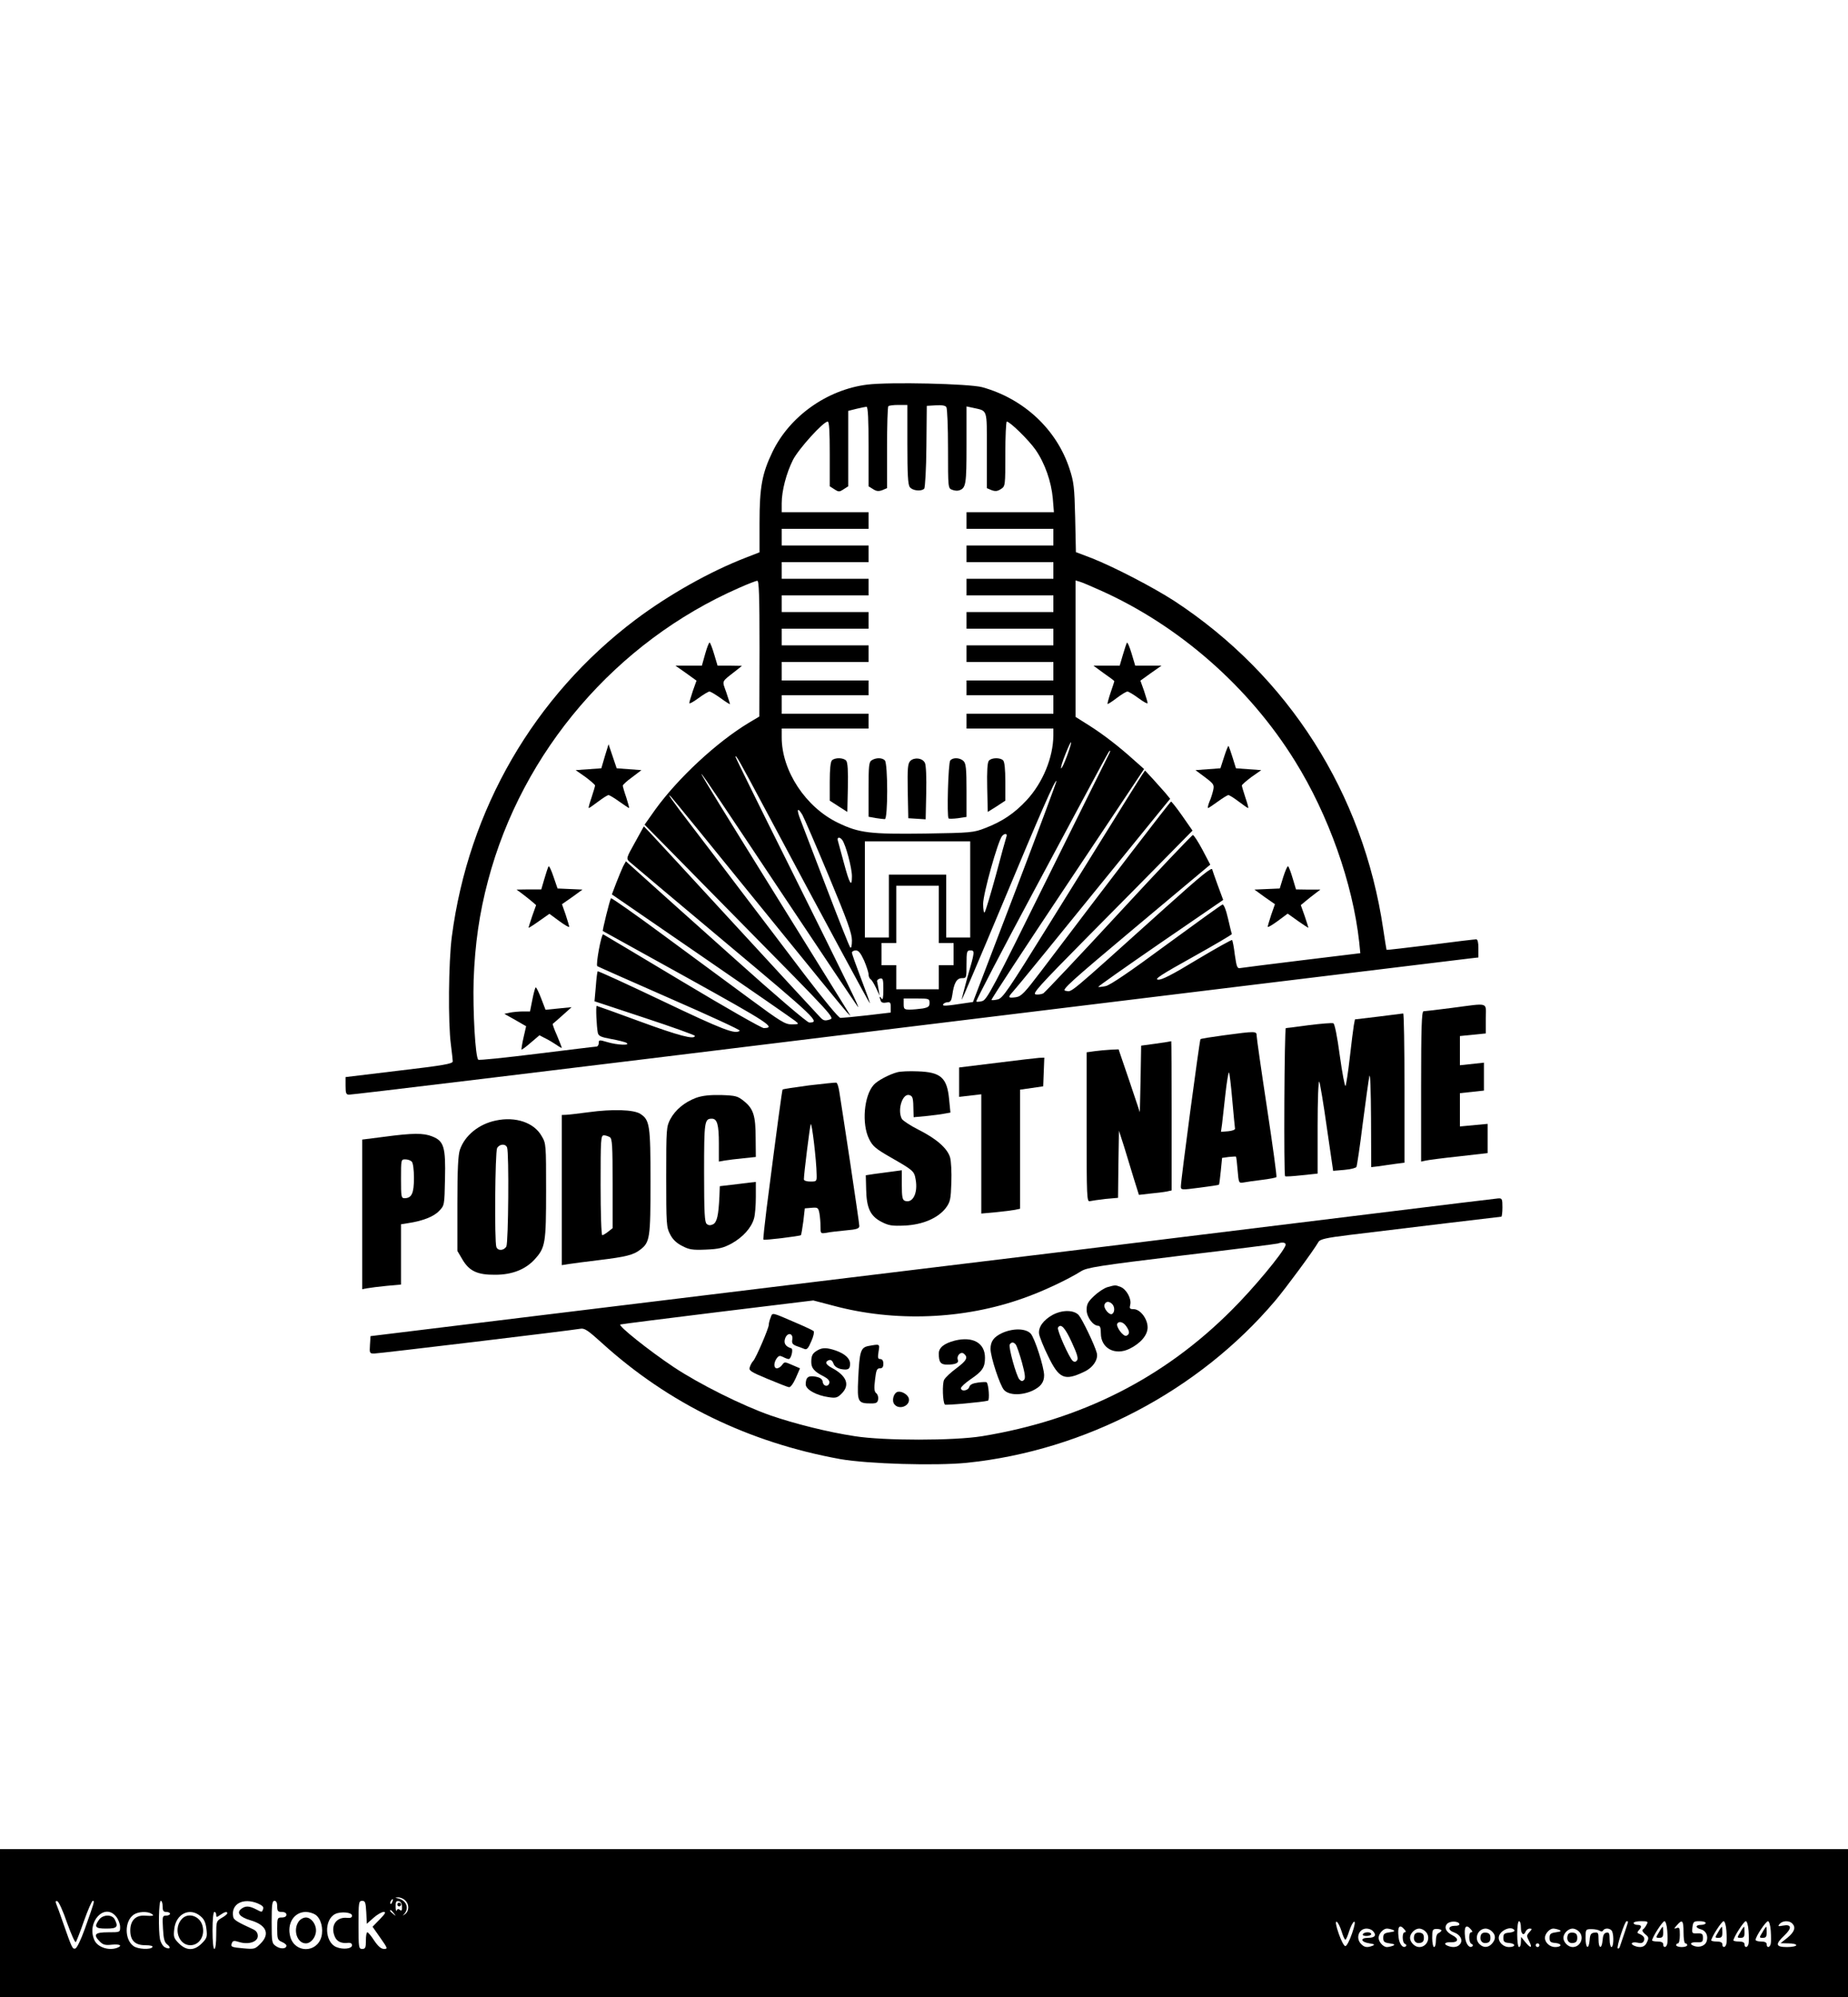 <?xml version="1.0" standalone="no"?>
<!DOCTYPE svg PUBLIC "-//W3C//DTD SVG 20010904//EN"
 "http://www.w3.org/TR/2001/REC-SVG-20010904/DTD/svg10.dtd">
<svg version="1.0" xmlns="http://www.w3.org/2000/svg"
 width="1000pt" height="1080pt" viewBox="0 0 1000 1080"
 preserveAspectRatio="xMidYMid meet">

<g transform="translate(0,1080) scale(0.1,-0.1)"
fill="#000000" stroke="none">
<path d="M4693 8720 c-217 -27 -420 -171 -513 -364 -56 -116 -70 -190 -70
-382 l0 -161 -72 -28 c-195 -75 -419 -201 -600 -337 -548 -413 -903 -1025
-993 -1713 -18 -137 -21 -467 -5 -585 5 -41 10 -82 10 -90 0 -13 -51 -22 -290
-50 l-290 -35 0 -47 c0 -41 3 -48 19 -48 21 0 966 114 2851 345 1252 153 3154
385 3208 391 l52 6 0 49 c0 33 -4 49 -12 49 -7 0 -119 -13 -248 -30 -129 -16
-235 -28 -237 -27 -1 2 -9 52 -18 112 -108 734 -512 1369 -1129 1774 -116 75
-324 183 -447 232 l-87 33 -4 186 c-4 167 -7 193 -31 266 -70 213 -248 378
-472 440 -71 19 -502 29 -622 14z m217 -323 c0 -161 3 -218 13 -231 14 -20 62
-25 78 -9 5 5 11 107 12 229 l2 219 49 3 c32 2 52 -1 57 -10 5 -7 9 -109 9
-226 0 -211 0 -213 23 -221 12 -5 29 -6 37 -3 37 12 40 32 40 245 l0 209 33
-7 c83 -19 77 0 77 -230 l0 -205 26 -11 c20 -7 32 -6 50 6 24 15 24 18 24 190
0 96 4 175 8 175 17 0 120 -101 156 -153 50 -72 85 -172 93 -263 l6 -74 -237
0 -236 0 0 -45 0 -45 235 0 235 0 0 -45 0 -45 -235 0 -235 0 0 -45 0 -45 235
0 235 0 0 -45 0 -45 -235 0 -235 0 0 -45 0 -45 235 0 235 0 0 -45 0 -45 -235
0 -235 0 0 -45 0 -45 235 0 235 0 0 -45 0 -45 -235 0 -235 0 0 -45 0 -45 235
0 235 0 0 -50 0 -50 -235 0 -235 0 0 -40 0 -40 235 0 235 0 0 -50 0 -50 -235
0 -235 0 0 -40 0 -40 235 0 235 0 0 -37 c-1 -120 -57 -256 -145 -351 -66 -71
-132 -115 -223 -150 -64 -25 -77 -26 -325 -30 -300 -4 -358 3 -472 58 -175 84
-305 281 -305 462 l0 48 235 0 235 0 0 40 0 40 -235 0 -235 0 0 50 0 50 235 0
235 0 0 40 0 40 -235 0 -235 0 0 50 0 50 235 0 235 0 0 45 0 45 -235 0 -235 0
0 45 0 45 235 0 235 0 0 45 0 45 -235 0 -235 0 0 45 0 45 235 0 235 0 0 45 0
45 -235 0 -235 0 0 45 0 45 235 0 235 0 0 45 0 45 -235 0 -235 0 0 45 0 45
235 0 235 0 0 45 0 45 -235 0 -235 0 0 48 c0 68 25 163 61 235 31 60 164 207
188 207 8 0 11 -53 11 -175 l0 -175 25 -16 c23 -15 27 -15 50 0 l25 16 0 204
0 204 44 11 c25 6 50 11 55 11 8 0 11 -71 11 -215 l0 -215 24 -15 c18 -12 30
-13 50 -6 l26 11 0 218 c0 120 3 222 7 225 3 4 28 7 55 7 l48 0 0 -213z m-800
-1104 l-1 -368 -57 -34 c-173 -104 -383 -299 -506 -469 l-58 -82 515 -523
c515 -522 515 -522 486 -531 -26 -8 -34 -6 -53 15 -13 13 -218 236 -456 494
-238 259 -447 485 -464 503 l-32 33 -48 -87 c-47 -84 -48 -87 -30 -104 11 -10
245 -207 521 -438 492 -412 513 -432 452 -432 -11 0 -182 146 -406 347 -214
191 -433 387 -487 436 l-99 89 -15 -27 c-7 -15 -24 -55 -37 -89 l-24 -63 486
-334 c268 -184 496 -342 507 -351 21 -17 20 -17 -19 -18 -37 0 -59 14 -230
140 -105 77 -315 232 -467 344 -153 113 -280 202 -282 198 -7 -11 -47 -174
-44 -177 2 -1 209 -116 461 -255 438 -243 478 -269 410 -270 -12 0 -210 113
-440 251 -230 138 -423 253 -429 256 -10 3 -41 -164 -32 -172 2 -2 178 -80
390 -173 213 -93 385 -172 381 -176 -22 -22 -92 5 -417 160 -191 91 -350 164
-352 161 -2 -2 -7 -40 -10 -83 l-7 -79 272 -90 c149 -49 271 -93 271 -97 0
-22 -85 0 -295 77 -127 47 -234 85 -236 85 -6 0 -1 -112 6 -146 4 -17 17 -23
72 -33 38 -7 75 -16 83 -21 24 -15 -49 -12 -103 4 -44 13 -47 13 -47 -5 0 -10
-6 -19 -12 -19 -7 0 -152 -18 -323 -39 -170 -21 -313 -36 -317 -32 -16 15 -30
265 -25 431 7 194 31 362 78 538 185 700 694 1292 1359 1583 47 21 91 38 98
38 9 1 12 -79 12 -366z m1845 314 c425 -190 804 -522 1052 -922 182 -292 313
-662 348 -980 l6 -60 -313 -38 c-172 -21 -322 -40 -334 -42 -19 -4 -22 2 -32
71 -5 42 -12 78 -15 80 -2 3 -88 -45 -190 -106 -135 -82 -192 -111 -211 -108
-21 2 17 27 188 122 118 66 214 122 212 125 -2 3 -11 41 -21 84 -11 48 -23 77
-30 75 -7 -2 -143 -100 -304 -218 -195 -144 -304 -218 -328 -223 -20 -4 -38
-6 -40 -4 -2 2 150 109 336 237 l340 233 -30 81 c-16 44 -29 81 -29 83 0 17
-55 -27 -252 -204 -553 -497 -504 -456 -543 -451 -23 3 27 48 379 343 l405
339 -42 80 c-23 43 -46 79 -52 80 -5 0 -186 -190 -401 -423 -216 -234 -400
-428 -408 -433 -9 -5 -28 -8 -41 -6 -21 3 15 43 277 308 166 168 363 366 437
442 l134 136 -55 79 c-30 43 -58 78 -61 78 -5 0 -338 -434 -704 -918 -89 -117
-106 -135 -135 -140 -44 -6 -46 -2 -16 31 21 23 166 200 791 970 l59 72 -27
33 c-15 17 -46 52 -68 76 l-41 44 -15 -22 c-16 -24 -47 -73 -500 -803 -226
-364 -255 -407 -282 -413 -17 -4 -32 -5 -34 -3 -3 2 182 284 411 627 l415 622
-52 46 c-83 75 -167 140 -246 190 l-73 46 0 369 0 369 23 -7 c12 -3 63 -25
112 -47z m-181 -895 c-15 -40 -29 -70 -32 -67 -3 3 7 37 23 76 36 91 43 84 9
-9z m226 8 c-5 -10 -156 -313 -334 -673 -293 -593 -326 -655 -351 -661 -15 -4
-30 -5 -32 -2 -3 3 137 272 312 598 413 771 406 758 411 758 3 0 0 -9 -6 -20z
m-1861 -293 c321 -602 566 -1055 568 -1053 2 1 -20 61 -47 132 -27 71 -50 135
-50 142 0 6 9 12 21 12 15 0 26 -14 45 -55 13 -31 24 -64 24 -75 0 -10 5 -22
11 -26 6 -3 19 -25 30 -48 l19 -41 -6 35 c-3 19 -7 39 -8 44 0 6 7 12 17 14
15 3 17 -5 17 -60 0 -44 -3 -59 -10 -48 -11 17 -13 10 -4 -13 3 -9 14 -12 30
-9 21 4 24 1 24 -25 l0 -29 -127 -15 c-71 -8 -136 -14 -145 -14 -10 0 -87 94
-195 235 -98 129 -250 330 -338 445 -87 116 -209 275 -270 355 -112 146 -143
191 -113 160 8 -8 221 -269 473 -580 252 -311 467 -574 478 -585 l20 -20 -17
28 c-9 15 -184 296 -388 625 -540 870 -540 871 22 27 227 -341 417 -624 422
-630 13 -13 -41 98 -379 778 -156 312 -283 570 -283 574 0 16 22 -23 159 -280z
m1354 -450 l-228 -596 -35 -5 c-116 -18 -133 -18 -126 -7 4 6 15 11 25 11 14
0 20 10 24 38 9 66 24 92 52 92 25 0 25 1 25 75 0 68 2 75 20 75 26 0 26 -4
-15 -145 -18 -66 -32 -121 -31 -122 1 -2 101 232 221 519 206 494 284 672 292
665 2 -2 -99 -272 -224 -600z m-1151 416 c9 -16 73 -164 142 -329 102 -245
126 -311 126 -350 0 -29 -4 -44 -9 -38 -5 5 -63 151 -129 324 -66 173 -130
339 -141 368 -22 56 -16 70 11 25z m1104 -118 c-3 -8 -29 -102 -57 -208 -29
-105 -56 -196 -61 -201 -4 -6 -8 15 -8 46 0 55 79 336 102 366 14 17 31 15 24
-3z m-889 -17 c19 -24 53 -151 53 -197 0 -64 -13 -42 -44 74 -15 55 -29 108
-32 118 -6 20 9 23 23 5z m693 -268 l0 -260 -65 0 -65 0 0 170 0 170 -155 0
-155 0 0 -170 0 -170 -65 0 -65 0 0 260 0 260 285 0 285 0 0 -260z m-170 -135
l0 -155 40 0 40 0 0 -60 0 -60 -40 0 -40 0 0 -65 0 -65 -115 0 -115 0 0 65 0
65 -40 0 -40 0 0 60 0 60 40 0 40 0 0 155 0 155 115 0 115 0 0 -155z m-50
-479 c0 -19 -6 -24 -37 -30 -21 -3 -53 -6 -70 -6 -30 0 -33 3 -33 30 l0 30 70
0 c67 0 70 -1 70 -24z"/>
<path d="M4502 6688 c-8 -8 -12 -48 -12 -115 l0 -103 48 -31 47 -30 3 132 c2
88 -1 136 -9 145 -14 17 -61 18 -77 2z"/>
<path d="M4718 6689 c-16 -9 -18 -28 -18 -158 l0 -148 38 -7 c20 -3 43 -6 50
-6 17 0 17 301 0 318 -15 15 -47 15 -70 1z"/>
<path d="M4926 6685 c-14 -15 -16 -38 -14 -163 l3 -147 47 -3 47 -3 3 142 c2
84 -1 151 -7 163 -13 27 -57 32 -79 11z"/>
<path d="M5142 6687 c-11 -13 -19 -303 -9 -313 3 -3 26 -2 51 1 l46 7 0 143
c0 117 -3 146 -16 159 -19 19 -58 21 -72 3z"/>
<path d="M5351 6686 c-8 -9 -11 -57 -9 -145 l3 -132 48 30 47 31 0 103 c0 67
-4 107 -12 115 -16 16 -63 15 -77 -2z"/>
<path d="M3816 7264 l-18 -64 -72 0 -71 0 57 -40 57 -41 -20 -56 c-10 -31 -19
-60 -19 -65 0 -6 22 6 49 26 27 20 54 36 60 36 6 0 33 -16 61 -36 27 -20 50
-34 50 -32 0 3 -9 31 -20 64 -23 66 -29 53 51 116 l34 27 -66 1 -66 0 -18 60
c-10 34 -21 63 -25 65 -3 2 -14 -25 -24 -61z"/>
<path d="M3273 6710 l-19 -65 -69 -5 -70 -5 53 -37 c28 -21 52 -42 52 -46 0
-5 -9 -34 -19 -65 -11 -32 -18 -57 -15 -57 3 0 26 16 51 35 25 19 50 35 56 35
5 0 32 -16 58 -35 27 -19 51 -35 53 -35 2 0 -5 25 -15 57 -11 31 -19 60 -19
64 0 5 23 26 51 46 l50 38 -67 5 -67 5 -22 65 -22 65 -20 -65z"/>
<path d="M2968 6114 c-3 -5 -13 -35 -22 -66 l-17 -58 -67 0 -67 -1 30 -22 c16
-12 40 -31 53 -42 l23 -20 -21 -59 c-11 -33 -20 -61 -20 -63 0 -3 25 13 56 35
l57 40 53 -39 c30 -22 54 -36 54 -31 0 5 -9 34 -19 65 l-20 57 56 39 55 40
-68 3 -67 3 -22 64 c-12 36 -24 61 -27 55z"/>
<path d="M2881 5395 l-13 -65 -38 0 c-21 0 -52 -3 -69 -6 l-32 -7 59 -33 59
-34 -14 -61 c-8 -34 -12 -63 -11 -65 2 -2 25 15 50 37 l47 40 33 -17 c18 -9
45 -25 61 -36 15 -11 27 -17 27 -14 0 2 -12 32 -26 66 -15 33 -25 62 -23 63 2
1 26 22 53 46 l49 44 -71 -7 -70 -7 -23 60 c-13 34 -26 61 -30 61 -3 0 -11
-29 -18 -65z"/>
<path d="M6098 7324 c-3 -5 -13 -35 -22 -66 l-17 -58 -71 0 -71 0 56 -41 c32
-22 57 -41 57 -43 0 -2 -9 -29 -20 -61 -11 -32 -18 -60 -17 -62 2 -2 25 13 50
32 25 19 51 35 58 35 6 0 33 -16 60 -36 27 -20 49 -32 49 -26 0 5 -9 34 -19
65 l-20 56 57 41 57 40 -71 0 -71 0 -20 67 c-11 36 -22 62 -25 57z"/>
<path d="M6624 6707 l-20 -62 -68 -5 -67 -5 51 -38 c48 -36 51 -41 45 -70 -4
-18 -13 -47 -21 -64 -7 -18 -10 -33 -7 -33 3 0 27 16 53 35 26 19 52 35 57 35
6 0 31 -16 56 -35 25 -19 48 -35 51 -35 3 0 -4 25 -15 57 -10 31 -19 60 -19
65 0 4 24 25 52 46 l53 37 -69 5 -68 5 -18 58 c-10 32 -20 60 -22 63 -2 2 -13
-24 -24 -59z"/>
<path d="M6944 6057 l-19 -62 -68 -3 -69 -3 55 -40 56 -39 -20 -57 c-10 -31
-19 -60 -19 -65 0 -5 24 9 54 31 l54 40 56 -40 c31 -22 56 -38 56 -36 0 2 -9
30 -20 63 l-21 59 24 20 c13 11 37 30 53 42 l29 22 -66 0 -66 1 -18 60 c-10
34 -21 63 -25 65 -4 2 -15 -24 -26 -58z"/>
<path d="M7855 5349 c-77 -10 -146 -18 -152 -18 -10 -1 -13 -89 -13 -407 l0
-406 23 5 c12 3 93 14 180 23 l157 18 0 79 0 79 -75 -7 -75 -7 0 90 0 90 65 7
65 7 0 76 0 75 -65 -7 -65 -7 0 79 0 79 70 7 70 7 0 80 c0 92 23 85 -185 58z"/>
<path d="M7458 5302 l-126 -15 -6 -31 c-3 -17 -13 -96 -22 -176 -9 -80 -20
-148 -23 -153 -4 -4 -18 70 -31 164 -14 105 -28 173 -35 175 -7 3 -66 -2 -131
-10 -65 -9 -122 -16 -126 -16 -8 0 -12 -793 -4 -801 3 -3 43 0 90 5 l86 9 0
256 c0 141 4 249 9 241 4 -8 23 -120 41 -249 l34 -233 59 5 c33 3 63 10 67 16
3 6 19 111 34 234 16 122 32 238 36 257 5 20 8 -80 9 -229 l1 -263 43 5 c23 4
63 9 90 13 l47 6 0 404 c0 222 -3 403 -7 403 -5 -1 -65 -8 -135 -17z"/>
<path d="M6623 5201 c-67 -9 -124 -18 -127 -21 -5 -6 -106 -761 -106 -796 0
-20 2 -20 102 -7 55 7 102 14 104 16 2 2 6 35 10 74 l7 71 36 5 c20 2 37 3 39
2 2 -2 6 -34 9 -73 6 -70 6 -71 32 -67 14 3 59 9 99 14 41 5 76 12 79 15 3 3
-20 171 -51 375 -31 203 -56 379 -56 390 0 25 -5 25 -177 2z m45 -348 c7 -80
14 -151 15 -157 1 -6 -16 -12 -37 -14 l-39 -3 6 43 c3 24 11 96 18 161 7 64
16 117 19 117 3 0 11 -66 18 -147z"/>
<path d="M6255 5156 l-80 -11 -3 -180 -4 -180 -57 170 -58 170 -44 -2 c-24 -1
-63 -5 -86 -8 l-43 -6 0 -405 c0 -381 1 -405 18 -400 9 2 47 8 84 12 l68 6 2
182 3 181 28 -87 c15 -49 39 -127 53 -174 l27 -86 61 7 c34 3 73 8 89 11 l27
6 0 404 c0 222 -1 403 -2 403 -2 -1 -39 -7 -83 -13z"/>
<path d="M5393 5052 l-203 -25 0 -79 0 -80 60 7 60 7 0 -322 0 -323 77 7 c42
4 89 10 105 13 l28 6 0 322 0 322 63 9 62 9 3 78 3 77 -28 -1 c-15 -1 -119
-13 -230 -27z"/>
<path d="M4855 5001 c-42 -11 -107 -45 -127 -68 -53 -58 -66 -212 -25 -293 19
-39 36 -53 118 -100 122 -70 126 -73 134 -120 13 -74 -17 -130 -59 -114 -13 5
-16 23 -16 85 l0 80 -52 -7 c-29 -4 -73 -10 -98 -13 l-45 -7 2 -77 c2 -101 23
-144 83 -175 39 -20 56 -23 126 -20 98 5 179 40 222 95 24 33 27 46 30 137 2
55 -1 116 -7 137 -15 49 -73 100 -170 149 -44 22 -85 49 -91 59 -26 50 5 143
43 128 17 -6 19 -18 20 -86 l1 -33 65 6 c36 4 81 9 100 13 l34 6 -7 71 c-11
118 -45 148 -170 152 -44 2 -94 0 -111 -5z"/>
<path d="M4377 4930 c-76 -10 -140 -20 -142 -22 -3 -3 -29 -194 -87 -646 -11
-89 -19 -164 -17 -166 5 -5 197 19 203 24 2 3 8 37 13 75 l8 70 36 3 c34 3 37
1 43 -29 3 -17 6 -49 6 -71 0 -40 0 -40 33 -35 17 4 65 9 105 13 59 5 72 10
72 24 0 9 -23 165 -50 346 -28 181 -53 351 -58 378 -4 27 -11 50 -17 51 -5 1
-72 -6 -148 -15z m42 -482 c1 -37 0 -38 -34 -38 -20 0 -35 5 -35 12 0 29 32
285 37 298 6 14 31 -195 32 -272z"/>
<path d="M3767 4863 c-63 -24 -112 -64 -140 -116 -21 -41 -22 -51 -22 -312 0
-253 1 -273 21 -310 13 -27 35 -48 65 -63 38 -20 55 -23 129 -20 71 3 94 9
139 33 61 34 107 85 121 135 6 19 10 72 10 117 l0 81 -37 -4 c-21 -3 -65 -8
-98 -12 l-60 -7 -2 -55 c-5 -103 -13 -139 -34 -151 -15 -7 -24 -7 -35 2 -11 9
-14 59 -14 278 0 277 2 291 42 291 29 0 38 -33 38 -135 l0 -97 33 6 c17 3 62
8 100 12 l67 7 -1 101 c0 122 -12 159 -62 200 -36 29 -45 31 -125 34 -63 1
-100 -3 -135 -15z"/>
<path d="M3185 4785 c-55 -7 -110 -14 -122 -14 l-23 -1 0 -406 0 -406 38 6
c20 3 93 13 162 21 148 18 188 28 225 57 52 40 55 63 55 368 0 305 -4 333 -55
366 -35 23 -149 27 -280 9z m115 -135 c13 -8 15 -47 15 -251 l0 -241 -24 -19
c-13 -10 -27 -19 -32 -19 -5 0 -9 119 -9 270 0 251 1 270 18 270 9 0 24 -5 32
-10z"/>
<path d="M2683 4740 c-92 -19 -167 -80 -194 -157 -10 -28 -14 -104 -14 -293
l0 -255 27 -46 c37 -63 81 -84 178 -83 92 0 164 29 214 84 57 63 61 87 61 370
0 250 0 256 -24 296 -41 73 -141 107 -248 84z m61 -146 c11 -28 7 -514 -4
-535 -13 -23 -46 -25 -54 -3 -11 28 -7 514 4 535 13 23 46 25 54 3z"/>
<path d="M2078 4652 l-118 -15 0 -405 0 -404 28 5 c16 3 63 9 105 13 l77 7 0
163 0 163 38 6 c79 12 139 35 168 66 29 30 29 30 32 174 4 172 -6 204 -69 229
-47 19 -104 19 -261 -2z m150 -134 c7 -7 12 -43 12 -89 0 -82 -12 -109 -51
-109 -18 0 -19 8 -19 105 0 103 0 105 23 105 13 0 28 -5 35 -12z"/>
<path d="M7450 4239 c-349 -43 -1060 -130 -1580 -194 -520 -63 -1168 -142
-1440 -175 -272 -33 -929 -113 -1460 -178 l-965 -118 -3 -47 c-3 -45 -2 -47
23 -47 25 0 1066 125 1116 134 22 4 41 -9 115 -76 361 -328 795 -539 1291
-629 149 -26 515 -37 685 -20 640 66 1255 389 1668 876 59 70 206 269 235 319
8 14 42 22 165 37 320 39 819 99 824 99 3 0 6 23 6 50 0 46 -2 50 -22 49 -13
-1 -309 -37 -658 -80z m-494 -175 c-16 -43 -175 -234 -291 -349 -367 -368
-814 -594 -1350 -682 -153 -25 -533 -25 -690 0 -145 22 -324 67 -455 112 -152
53 -387 170 -525 262 -132 88 -304 225 -288 230 5 2 242 32 527 67 l517 63
107 -28 c334 -90 707 -75 1029 40 106 37 241 101 313 146 32 20 93 30 546 85
280 33 514 63 519 65 27 10 47 4 41 -11z"/>
<path d="M5993 3839 c-18 -5 -51 -27 -73 -48 -33 -31 -40 -45 -40 -75 0 -39
35 -86 63 -86 10 0 14 -12 14 -41 0 -81 77 -122 156 -83 60 30 97 74 97 115 0
47 -40 99 -76 99 -21 0 -23 4 -18 24 8 32 -21 84 -52 96 -29 11 -28 11 -71 -1z
m25 -91 c15 -15 15 -45 0 -54 -15 -9 -49 32 -41 51 6 18 25 19 41 3z m76 -120
c20 -28 20 -44 1 -52 -17 -6 -58 50 -49 66 9 15 33 8 48 -14z"/>
<path d="M5698 3690 c-52 -28 -81 -68 -75 -105 3 -16 24 -70 48 -118 60 -124
89 -137 197 -85 47 22 76 67 67 101 -12 45 -79 183 -98 205 -26 28 -87 29
-139 2z m102 -150 c29 -63 36 -87 28 -97 -7 -9 -14 -10 -23 -3 -19 16 -87 168
-80 180 15 25 38 1 75 -80z"/>
<path d="M4170 3674 c-6 -14 -10 -31 -10 -39 0 -18 -68 -177 -84 -195 -8 -8
-16 -24 -19 -35 -6 -17 7 -25 96 -62 56 -23 108 -44 116 -45 8 -2 23 18 37 49
l23 53 -42 18 c-41 18 -42 18 -55 0 -7 -10 -20 -18 -28 -18 -18 0 -18 30 -1
54 11 15 17 16 35 7 11 -6 25 -11 30 -11 13 0 26 54 14 58 -32 10 -43 28 -33
55 13 34 45 27 38 -9 -3 -18 2 -25 22 -33 14 -5 34 -12 43 -16 14 -6 22 3 38
41 12 26 17 51 13 55 -4 4 -46 24 -93 44 -139 60 -129 58 -140 29z"/>
<path d="M5423 3591 c-45 -21 -63 -45 -63 -86 0 -44 51 -198 73 -222 26 -29
94 -31 154 -4 44 21 63 45 63 83 0 43 -51 203 -73 226 -26 28 -94 30 -154 3z
m74 -63 c5 -7 20 -50 33 -96 17 -63 20 -86 11 -95 -8 -8 -14 -8 -25 3 -17 20
-60 175 -52 189 9 14 21 14 33 -1z"/>
<path d="M5167 3550 c-58 -15 -87 -38 -87 -70 0 -47 10 -60 45 -60 45 0 65 9
58 26 -8 22 16 47 33 33 24 -20 15 -37 -41 -79 -30 -22 -60 -50 -66 -62 -11
-20 -8 -122 4 -134 5 -5 204 13 233 21 10 3 4 88 -7 99 -2 3 -23 2 -46 -1 -30
-4 -44 -11 -48 -24 -7 -21 -45 -26 -45 -6 0 6 23 28 51 47 65 44 79 65 79 117
0 80 -65 117 -163 93z"/>
<path d="M4701 3521 c-44 -8 -50 -28 -57 -178 -6 -126 -2 -133 70 -133 28 0
35 4 38 23 2 12 -3 27 -11 33 -10 8 -12 25 -6 72 6 52 10 62 26 62 14 0 19 7
19 25 0 16 -6 25 -16 25 -14 0 -15 7 -10 40 7 43 8 42 -53 31z"/>
<path d="M4425 3498 c-28 -16 -35 -28 -35 -64 0 -33 16 -52 68 -78 21 -11 32
-23 30 -34 -5 -24 -32 -21 -36 4 -2 16 -13 24 -39 29 -39 7 -53 -3 -53 -42 0
-28 59 -60 124 -69 39 -6 48 -3 70 19 47 47 28 96 -52 139 -35 19 -40 33 -17
42 10 4 19 -2 25 -18 5 -15 20 -25 40 -30 39 -7 50 -1 50 28 0 29 -27 54 -77
72 -47 16 -72 17 -98 2z"/>
<path d="M4858 3273 c-23 -6 -34 -49 -18 -68 26 -32 86 -8 78 31 -4 21 -38 42
-60 37z"/>
<path d="M0 400 l0 -400 5000 0 5000 0 0 400 0 400 -5000 0 -5000 0 0 -400z
m2192 123 c23 -20 23 -57 1 -74 -15 -11 -16 -11 -5 1 27 31 11 72 -33 83 -19
4 -19 5 -1 6 11 0 28 -6 38 -16z m-69 -8 c-3 -9 -8 -14 -10 -11 -3 3 -2 9 2
15 9 16 15 13 8 -4z m-1760 -114 c22 -61 43 -108 47 -104 4 4 24 56 45 116 21
59 42 107 47 107 11 0 9 -5 -42 -149 -23 -64 -44 -107 -53 -109 -15 -3 -17 0
-67 143 -15 44 -31 88 -36 99 -5 13 -3 17 6 14 8 -2 32 -55 53 -117z m517 89
c0 -23 4 -30 20 -30 11 0 20 -4 20 -10 0 -5 -10 -10 -21 -10 -20 0 -21 -4 -17
-71 3 -55 8 -74 23 -85 23 -17 14 -29 -13 -15 -11 6 -22 25 -26 42 -10 51 -7
209 4 209 6 0 10 -13 10 -30z m515 16 c25 -11 33 -19 29 -30 -7 -19 -5 -19
-40 -1 -36 18 -55 19 -78 2 -28 -21 -9 -45 49 -62 87 -25 108 -74 54 -127 -29
-29 -33 -30 -90 -25 -68 6 -72 8 -64 29 5 13 12 14 40 5 50 -15 100 1 100 33
0 16 -8 28 -25 36 -87 40 -105 51 -108 67 -14 70 53 106 133 73z m105 -16 c0
-25 4 -30 25 -30 16 0 25 -6 25 -15 0 -9 -9 -15 -25 -15 -24 0 -25 -3 -25 -60
0 -55 2 -62 25 -72 14 -6 25 -15 25 -20 0 -18 -31 -20 -55 -4 -24 16 -25 20
-25 131 0 96 3 115 15 115 10 0 15 -10 15 -30z m482 -32 l3 -62 36 32 c20 18
45 32 55 32 14 0 9 -9 -21 -40 l-39 -40 42 -60 c40 -57 41 -60 20 -60 -16 0
-32 14 -53 45 -16 25 -33 45 -37 45 -5 0 -8 -20 -8 -45 0 -38 -3 -45 -20 -45
-19 0 -20 7 -20 130 0 122 1 130 20 130 16 0 19 -8 22 -62z m193 30 c1 -20 -2
-24 -11 -17 -8 7 -14 6 -17 -3 -3 -7 -6 2 -6 20 -1 27 3 33 17 30 11 -2 17
-13 17 -30z m-44 -35 c13 -16 12 -17 -3 -4 -17 13 -22 21 -14 21 2 0 10 -8 17
-17z m-1502 -19 c12 -15 21 -40 21 -55 0 -29 0 -29 -65 -29 -72 0 -83 -12 -44
-51 17 -17 30 -20 65 -16 43 4 59 -5 28 -17 -45 -17 -106 3 -123 41 -45 98 56
206 118 127z m191 16 c17 -11 10 -13 -40 -10 -47 2 -75 -28 -75 -80 0 -55 26
-80 82 -80 27 0 42 -4 38 -10 -9 -15 -78 -12 -102 5 -50 35 -50 135 0 170 24
17 74 20 97 5z m265 -13 c20 -16 28 -35 32 -69 5 -42 3 -50 -25 -78 -41 -41
-83 -41 -124 0 -28 28 -30 36 -25 78 9 82 84 119 142 69z m85 7 c0 -14 2 -14
22 0 24 17 38 20 38 9 0 -5 -14 -16 -30 -25 -29 -17 -30 -19 -30 -93 0 -43 -4
-75 -10 -75 -6 0 -10 40 -10 100 0 60 4 100 10 100 6 0 10 -7 10 -16z m537 1
c30 -21 44 -75 32 -120 -25 -88 -143 -88 -168 0 -20 72 20 135 84 135 17 0 40
-7 52 -15z m198 -5 c0 -10 -8 -14 -27 -12 -58 6 -91 -42 -67 -100 11 -28 36
-40 74 -35 12 1 20 -4 20 -13 0 -19 -48 -25 -85 -10 -63 26 -68 148 -6 179 31
15 91 9 91 -9z m5354 -83 c8 -26 17 -47 21 -47 4 0 13 21 21 47 8 25 20 48 26
50 8 3 4 -21 -11 -64 -13 -38 -29 -68 -36 -68 -7 0 -23 30 -36 68 -15 43 -19
67 -11 64 6 -2 18 -25 26 -50z m638 38 c2 -6 -9 -11 -23 -10 -39 0 -42 -23 -5
-36 34 -12 49 -43 31 -64 -13 -16 -38 -19 -64 -9 -27 10 -18 22 17 20 38 -1
43 19 8 37 -36 18 -48 42 -31 62 14 17 61 17 67 0z m333 -20 c0 -35 16 -47 26
-20 4 8 13 15 22 15 13 0 13 -3 -2 -19 -16 -18 -16 -21 -1 -50 19 -38 8 -40
-22 -3 l-22 27 -1 -27 c0 -16 -4 -28 -10 -28 -6 0 -10 30 -10 70 0 40 4 70 10
70 6 0 10 -16 10 -35z m580 32 c0 -4 -34 -104 -45 -136 -3 -8 -8 -11 -11 -8
-8 7 38 147 48 147 4 0 8 -2 8 -3z m100 -16 c-5 -11 -15 -23 -20 -26 -6 -4 -1
-14 12 -25 20 -15 21 -21 10 -44 -11 -26 -34 -32 -66 -20 -28 11 -17 24 14 18
22 -5 31 -2 36 11 6 16 -3 28 -31 39 -6 2 -5 9 3 17 18 19 15 29 -8 29 -11 0
-20 5 -20 10 0 6 18 10 40 10 37 0 40 -2 30 -19z m112 -33 c2 -29 2 -61 0 -70
-5 -22 -22 -24 -22 -3 0 10 -10 15 -30 15 -16 0 -30 3 -30 6 0 16 56 104 67
104 6 0 13 -22 15 -52z m88 -8 c0 -33 4 -60 10 -60 6 0 10 -4 10 -10 0 -5 -13
-10 -30 -10 -16 0 -30 5 -30 10 0 6 5 10 10 10 6 0 10 20 10 45 0 38 -2 43
-17 38 -16 -6 -16 -4 1 15 29 34 36 27 36 -38z m120 50 c0 -5 -11 -10 -25 -10
-32 0 -32 -16 -1 -24 27 -7 41 -35 31 -65 -7 -23 -37 -35 -65 -26 -31 10 -24
23 13 21 28 -1 32 2 32 24 0 21 -4 25 -30 24 -29 -1 -30 0 -27 32 4 31 7 34
38 34 19 0 34 -4 34 -10z m112 -42 c2 -29 2 -61 0 -70 -5 -22 -22 -24 -22 -3
0 10 -10 15 -30 15 -16 0 -30 3 -30 6 0 16 56 104 67 104 6 0 13 -22 15 -52z
m120 0 c2 -29 2 -61 0 -70 -5 -22 -22 -24 -22 -3 0 10 -10 15 -30 15 -16 0
-30 3 -30 6 0 16 56 104 67 104 6 0 13 -22 15 -52z m120 0 c2 -29 2 -61 0 -70
-5 -22 -22 -24 -22 -3 0 10 -10 15 -30 15 -16 0 -30 4 -30 9 0 18 55 100 67
101 6 0 13 -22 15 -52z m116 40 c21 -21 13 -45 -25 -77 l-38 -30 43 -1 c23 0
42 -4 42 -10 0 -5 -22 -10 -50 -10 -62 0 -65 15 -14 63 42 40 39 62 -8 53 -26
-5 -29 -4 -18 9 15 18 51 20 68 3z m-2098 -33 c9 -10 9 -15 1 -15 -15 0 -14
-57 2 -63 6 -2 9 -7 6 -11 -15 -17 -37 8 -41 47 -7 58 5 74 32 42z m360 0 c9
-10 9 -15 1 -15 -15 0 -14 -57 2 -63 6 -2 9 -7 6 -11 -15 -17 -37 8 -41 47 -7
58 5 74 32 42z m-532 -7 c23 -23 13 -38 -24 -38 -46 0 -41 -23 7 -30 27 -4 30
-7 16 -13 -28 -11 -44 -9 -61 9 -32 31 -14 84 29 84 12 0 26 -5 33 -12z m109
5 c14 -6 10 -9 -17 -13 -29 -4 -35 -9 -35 -30 0 -21 6 -26 35 -30 27 -4 31 -7
17 -13 -10 -4 -25 -7 -32 -7 -20 0 -45 28 -45 50 0 22 25 50 45 50 7 0 22 -3
32 -7z m177 -9 c31 -30 9 -84 -34 -84 -24 0 -50 26 -50 50 0 24 26 50 50 50
10 0 26 -7 34 -16z m86 6 c0 -4 -7 -10 -15 -14 -9 -3 -15 -19 -15 -41 0 -19
-4 -35 -10 -35 -5 0 -10 22 -10 49 0 45 2 49 25 49 14 0 25 -4 25 -8z m274 -6
c21 -20 20 -43 -1 -66 -20 -22 -46 -23 -67 -2 -31 30 -9 84 34 84 10 0 26 -7
34 -16z m121 7 c3 -5 -9 -11 -27 -13 -28 -2 -33 -7 -33 -28 0 -21 5 -26 33
-28 36 -4 34 -22 -3 -22 -28 0 -55 24 -55 50 0 37 67 69 85 41z m242 2 c14 -6
10 -9 -17 -13 -29 -4 -35 -9 -35 -30 0 -21 5 -26 33 -28 36 -4 34 -22 -3 -22
-28 0 -55 24 -55 50 0 22 25 50 45 50 7 0 22 -3 32 -7z m107 -9 c31 -30 9 -84
-34 -84 -24 0 -50 26 -50 50 0 24 26 50 50 50 10 0 26 -7 34 -16z m113 4 c7
-5 14 -5 18 2 10 16 42 12 49 -6 10 -25 7 -84 -4 -84 -5 0 -10 18 -10 41 0 33
-3 40 -17 37 -13 -2 -19 -14 -21 -41 -4 -50 -22 -47 -22 4 0 36 -2 40 -22 37
-19 -2 -24 -10 -26 -40 -5 -55 -22 -46 -22 10 0 48 0 49 33 49 17 0 37 -4 44
-9z m-327 -78 c0 -5 -4 -10 -10 -10 -5 0 -10 5 -10 10 0 6 5 10 10 10 6 0 10
-4 10 -10z"/>
<path d="M2150 500 c0 -5 5 -10 10 -10 6 0 10 5 10 10 0 6 -4 10 -10 10 -5 0
-10 -4 -10 -10z"/>
<path d="M536 418 c-28 -39 -21 -48 39 -48 59 0 67 9 45 51 -15 27 -64 25 -84
-3z"/>
<path d="M986 424 c-50 -50 -21 -144 44 -144 48 0 80 50 66 104 -13 53 -75 75
-110 40z"/>
<path d="M1616 408 c-32 -46 -8 -118 39 -118 28 0 55 34 55 70 0 36 -27 70
-55 70 -13 0 -31 -10 -39 -22z"/>
<path d="M8977 350 c-18 -29 -18 -30 2 -30 17 0 21 6 21 30 0 17 -1 30 -3 30
-1 0 -11 -13 -20 -30z"/>
<path d="M9297 350 c-18 -29 -18 -30 2 -30 17 0 21 6 21 30 0 17 -1 30 -3 30
-1 0 -11 -13 -20 -30z"/>
<path d="M9417 350 c-18 -29 -18 -30 2 -30 17 0 21 6 21 30 0 17 -1 30 -3 30
-1 0 -11 -13 -20 -30z"/>
<path d="M9537 350 c-18 -29 -18 -30 2 -30 17 0 21 6 21 30 0 17 -1 30 -3 30
-1 0 -11 -13 -20 -30z"/>
<path d="M7375 340 c-4 -6 5 -10 19 -10 14 0 26 5 26 10 0 6 -9 10 -19 10 -11
0 -23 -4 -26 -10z"/>
<path d="M7654 336 c-10 -26 4 -48 28 -44 17 2 23 10 23 28 0 18 -6 26 -23 28
-13 2 -25 -3 -28 -12z"/>
<path d="M8014 336 c-10 -26 4 -48 28 -44 17 2 23 10 23 28 0 18 -6 26 -23 28
-13 2 -25 -3 -28 -12z"/>
<path d="M8484 336 c-10 -26 4 -48 28 -44 17 2 23 10 23 28 0 18 -6 26 -23 28
-13 2 -25 -3 -28 -12z"/>
</g>
</svg>
